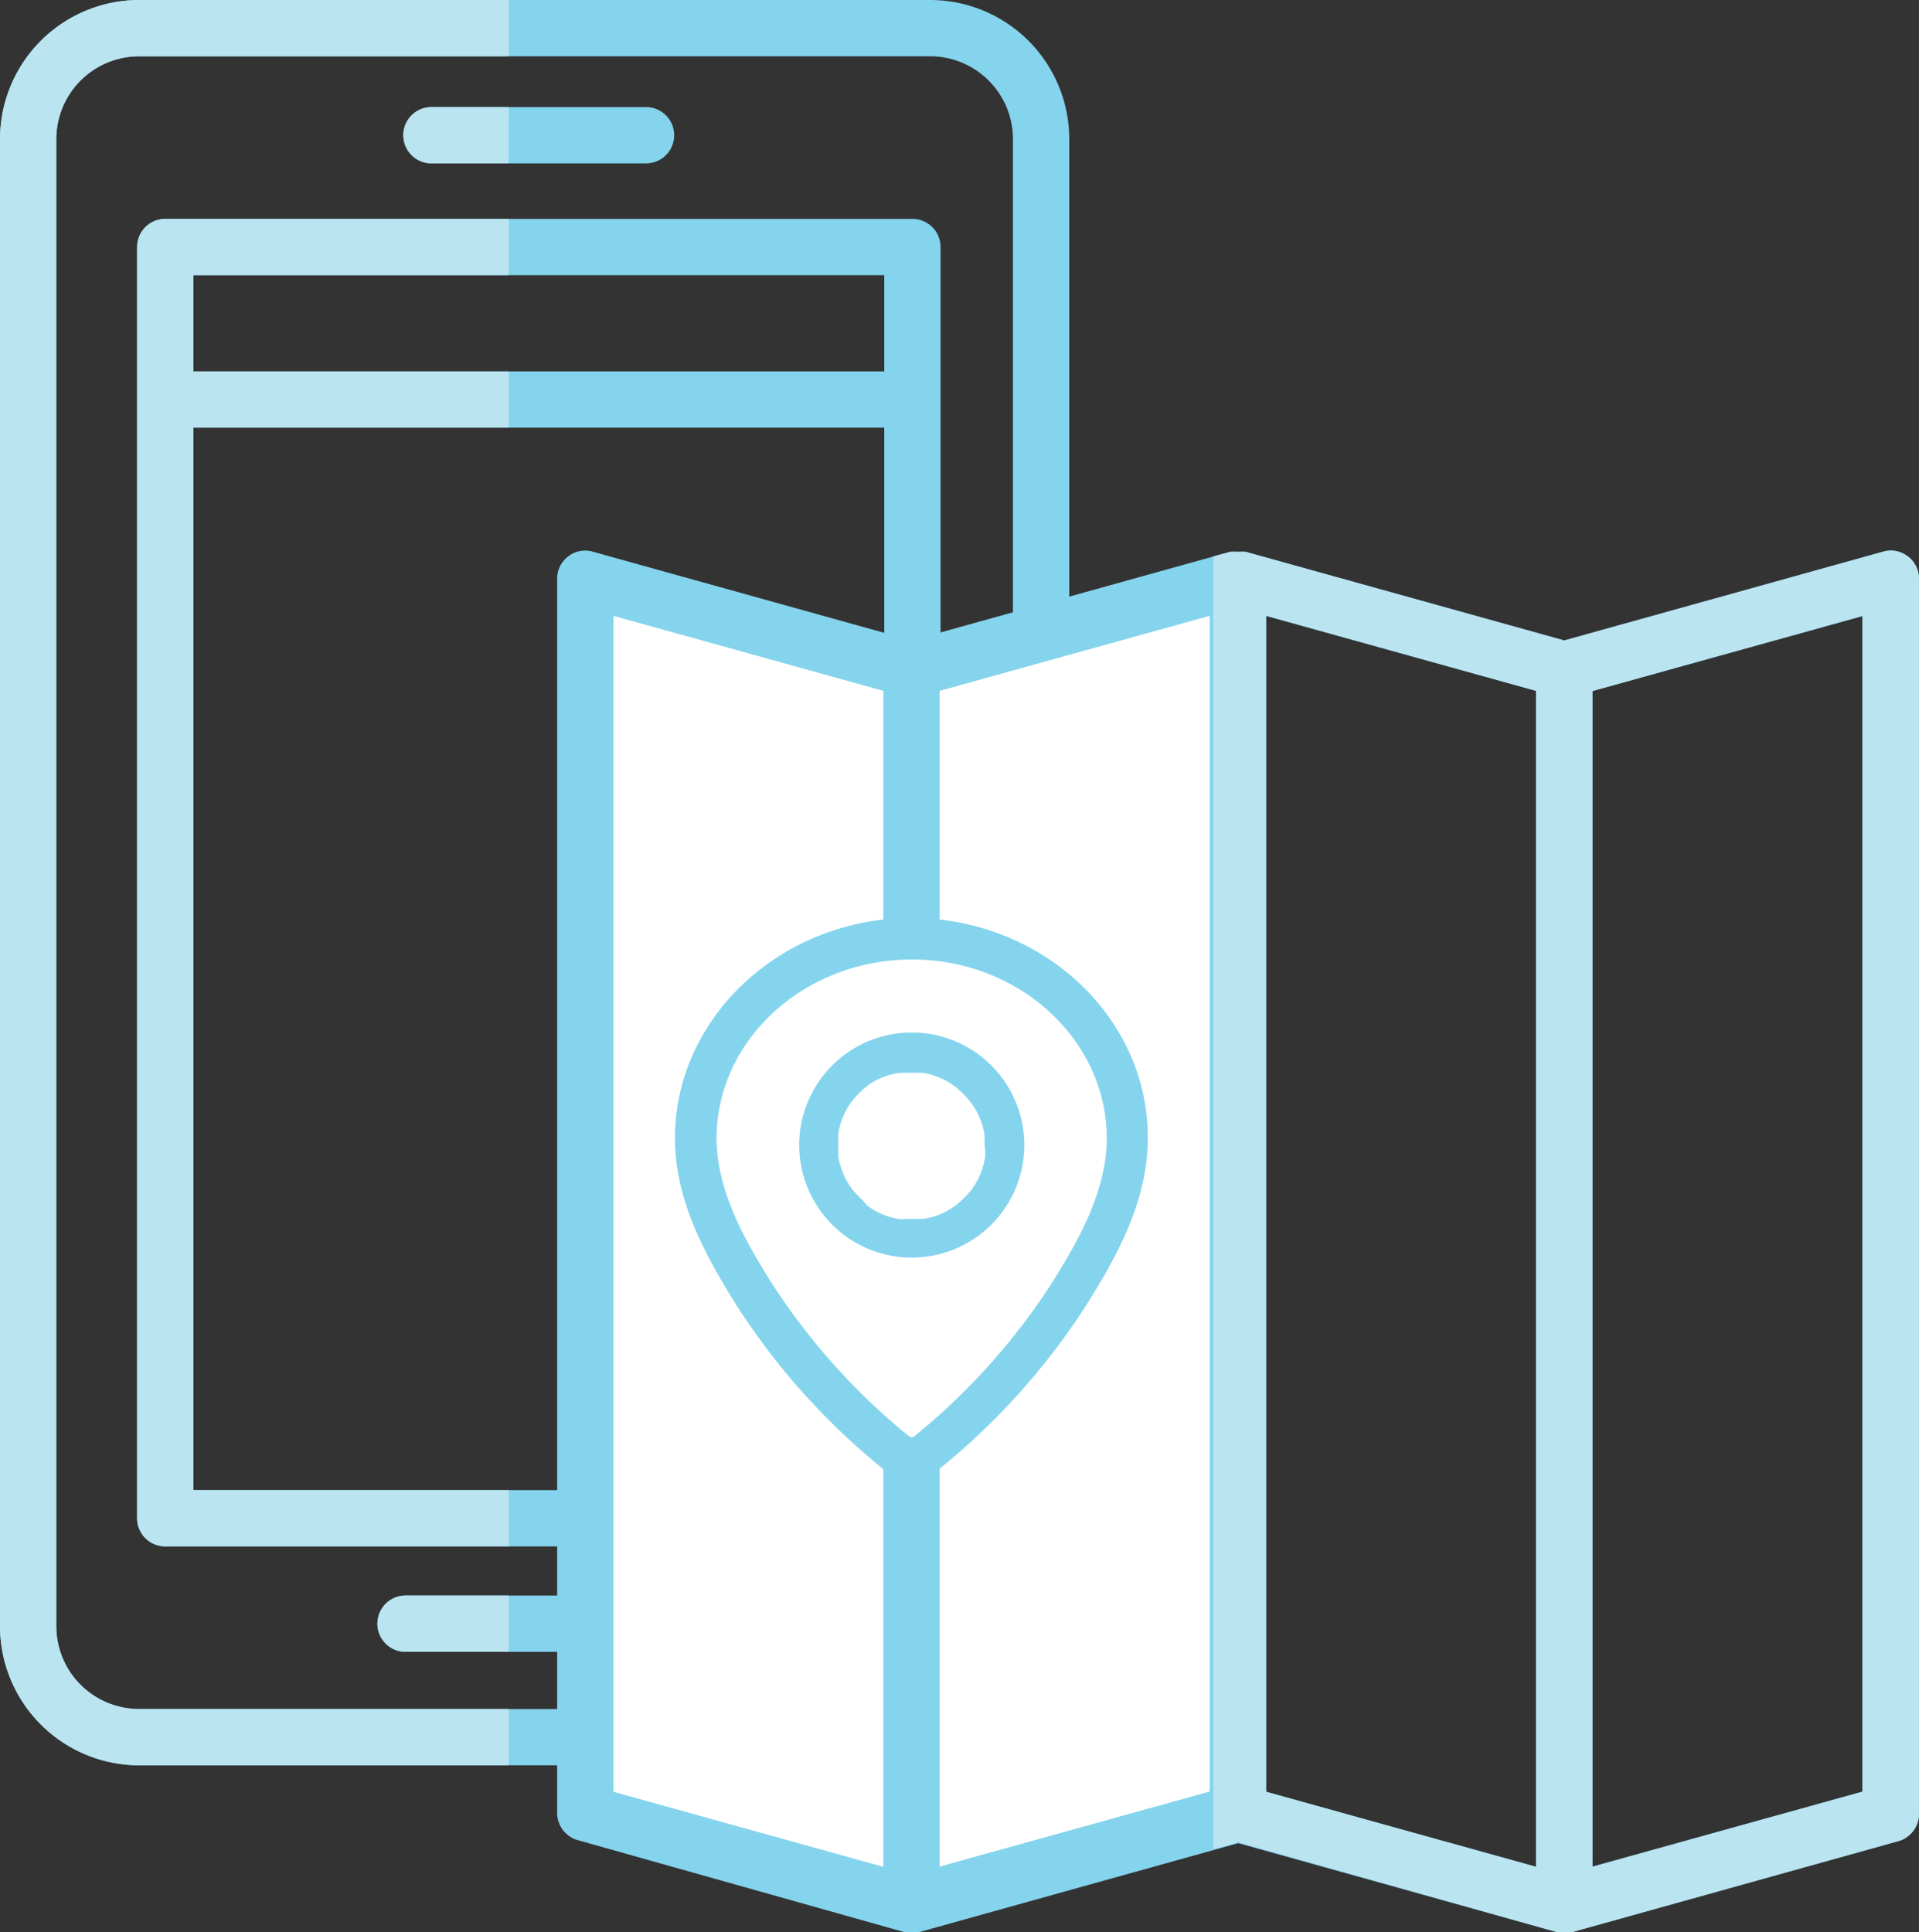 <svg id="hassle" xmlns="http://www.w3.org/2000/svg" width="103.026" height="103.742" viewBox="0 0 103.026 103.742">
  <rect x="0" y="0" width="103.026" height="103.742" fill="#333333" stroke="none"/>
  <path id="Trazado_7" data-name="Trazado 7" d="M49.952,0H7.471A7.482,7.482,0,0,0,0,7.472V87.305a7.482,7.482,0,0,0,7.472,7.472h42.48a7.472,7.472,0,0,0,7.453-7.472V7.472A7.472,7.472,0,0,0,49.951,0Zm4.43,87.305a4.451,4.451,0,0,1-4.441,4.451H7.472a4.451,4.451,0,0,1-4.451-4.451V7.472A4.451,4.451,0,0,1,7.472,3.021h42.48a4.451,4.451,0,0,1,4.431,4.451V87.305Z" fill="#85d4ed"/>
  <path id="Trazado_8" data-name="Trazado 8" d="M23.815,9.28H35.336a1.51,1.51,0,1,0,0-3.021H23.815a1.51,1.51,0,1,0,0,3.021Zm12.92,76.892H22.425a1.51,1.51,0,1,0,0,3.021h14.31a1.51,1.51,0,1,0,0-3.021Zm12.9-73.911H9.523a1.51,1.51,0,0,0-1.51,1.51V82.023a1.51,1.51,0,0,0,1.51,1.51H49.636a1.51,1.51,0,0,0,1.51-1.51V13.772A1.51,1.51,0,0,0,49.636,12.261Zm-38.6,3.022H48.125v5.166H11.033V15.282Zm0,65.228V23.47H48.125V80.511Z" transform="translate(-0.651 -0.509)" fill="#85d4ed"/>
  <path id="Trazado_9" data-name="Trazado 9" d="M27.313,91.756H7.472a4.451,4.451,0,0,1-4.451-4.45V7.472A4.451,4.451,0,0,1,7.472,3.021h19.84V0H7.472A7.482,7.482,0,0,0,0,7.472V87.305a7.482,7.482,0,0,0,7.472,7.472h19.84V91.756Z" fill="#bae4f0"/>
  <path id="Trazado_10" data-name="Trazado 10" d="M27.964,6.259H23.815a1.51,1.51,0,0,0,0,3.021h4.139l.009-3.021Zm0,79.913h-5.54a1.51,1.51,0,1,0,0,3.021h5.54v-3.02Zm0-5.66H11.033V23.47h16.93V20.449H11.033V15.282h16.93V12.26H9.524a1.511,1.511,0,0,0-1.511,1.51V82.022a1.51,1.51,0,0,0,1.51,1.51H27.963V80.511Z" transform="translate(-0.651 -0.509)" fill="#bae4f0"/>
  <path id="Trazado_11" data-name="Trazado 11" d="M50.628,104.968l-17.513-4.885V33.816L50.628,38.7Zm0,0,17.523-4.885V33.816L50.628,38.7Z" transform="translate(-2.691 -2.748)" fill="#fff"/>
  <path id="Trazado_12" data-name="Trazado 12" d="M105.066,32.485a1.48,1.48,0,0,0-1.319-.252L86.626,37l-17.12-4.764h-.061a1.139,1.139,0,0,0-.181,0h-.333a1.139,1.139,0,0,0-.181,0h-.04L51.59,37,34.469,32.233a1.48,1.48,0,0,0-1.318.252,1.5,1.5,0,0,0-.594,1.2V99.949a1.521,1.521,0,0,0,1.108,1.461l17.523,4.934a1.734,1.734,0,0,0,.4,0,1.83,1.83,0,0,0,.413,0l17.12-4.773,17.111,4.774a1.841,1.841,0,0,0,.4,0,1.943,1.943,0,0,0,.413,0l17.513-4.884A1.522,1.522,0,0,0,105.671,100V33.683a1.5,1.5,0,0,0-.6-1.2Zm-69.49,3.193,14.492,4.028V102.84L35.577,98.812ZM53.09,39.705l14.5-4.028V98.8l-14.5,4.028Zm17.523-4.028,14.492,4.028V102.84L70.613,98.812ZM102.639,98.8l-14.5,4.028V39.715l14.5-4.028V98.8Z" transform="translate(-2.645 -2.614)" fill="#85d4ed"/>
  <path id="Trazado_13" data-name="Trazado 13" d="M108.182,32.485a1.48,1.48,0,0,0-1.319-.252L89.742,37l-17.12-4.764h-.061a1.139,1.139,0,0,0-.181,0h-.333a1.139,1.139,0,0,0-.181,0h-.04l-.927.252v69.409l1.329-.373,17.121,4.823a1.734,1.734,0,0,0,.4,0,1.83,1.83,0,0,0,.413,0l17.513-4.884a1.521,1.521,0,0,0,1.108-1.46V33.683a1.5,1.5,0,0,0-.6-1.2ZM88.231,102.84,73.739,98.812V35.677l14.492,4.028Zm17.523-4.028-14.5,4.028V39.715l14.5-4.028Z" transform="translate(-5.761 -2.614)" fill="#bae4f0"/>
  <path id="Trazado_14" data-name="Trazado 14" d="M60.894,73.941a40.284,40.284,0,0,1-8.45,9.426.373.373,0,0,1-.191.081.333.333,0,0,1-.181-.081,40.093,40.093,0,0,1-8.45-9.426c-1.652-2.618-3.4-5.69-3.4-8.933,0-6.042,5.4-11.007,12.085-11.077S64.388,58.9,64.388,65.008C64.3,68.251,62.535,71.323,60.894,73.941Z" transform="translate(-3.268 -4.382)" fill="#fff"/>
  <path id="Trazado_15" data-name="Trazado 15" d="M52.411,53.646h-.584c-6.848.171-12.387,5.428-12.387,11.823,0,3.414,1.712,6.415,3.3,8.962a37.1,37.1,0,0,0,7.795,8.732,2.629,2.629,0,0,0,1.309.584H52.4a2.669,2.669,0,0,0,1.309-.584,37.051,37.051,0,0,0,7.815-8.732c1.6-2.548,3.3-5.549,3.3-8.962.03-6.416-5.529-11.683-12.418-11.824Zm7.261,19.6a35,35,0,0,1-7.362,8.209.483.483,0,0,1-.161.07.594.594,0,0,1-.161-.07,34.947,34.947,0,0,1-7.352-8.208c-1.43-2.276-2.961-4.955-2.961-7.774,0-5.277,4.7-9.588,10.474-9.6s10.474,4.321,10.474,9.6c0,2.82-1.521,5.5-2.951,7.774Z" transform="translate(-3.204 -4.359)" fill="#85d4ed"/>
  <path id="Trazado_16" data-name="Trazado 16" d="M53.031,60.343h-.574a6.043,6.043,0,1,0,.574,0Zm3.656,6.345v.292a3.857,3.857,0,0,1-.755,1.823l-.191.221a2.69,2.69,0,0,1-.383.373l-.2.181a3.825,3.825,0,0,1-1.8.765h-.322a4.712,4.712,0,0,1-.534,0l-.363.02a3.776,3.776,0,0,1-1.813-.755l-.2-.252a4.43,4.43,0,0,1-.382-.373l-.172-.2a3.958,3.958,0,0,1-.775-1.823V65.811a3.847,3.847,0,0,1,.735-1.782l.211-.252c.121-.13.253-.262.373-.372l.363-.292a3.767,3.767,0,0,1,1.661-.615h1.159a3.868,3.868,0,0,1,1.863.816l.242.221a2.982,2.982,0,0,1,.392.413l.131.161a3.8,3.8,0,0,1,.726,1.752v.322a2.49,2.49,0,0,1,0,.262c.017.08.03.161.04.242Z" transform="translate(-3.794 -4.903)" fill="#85d4ed"/>
</svg>
